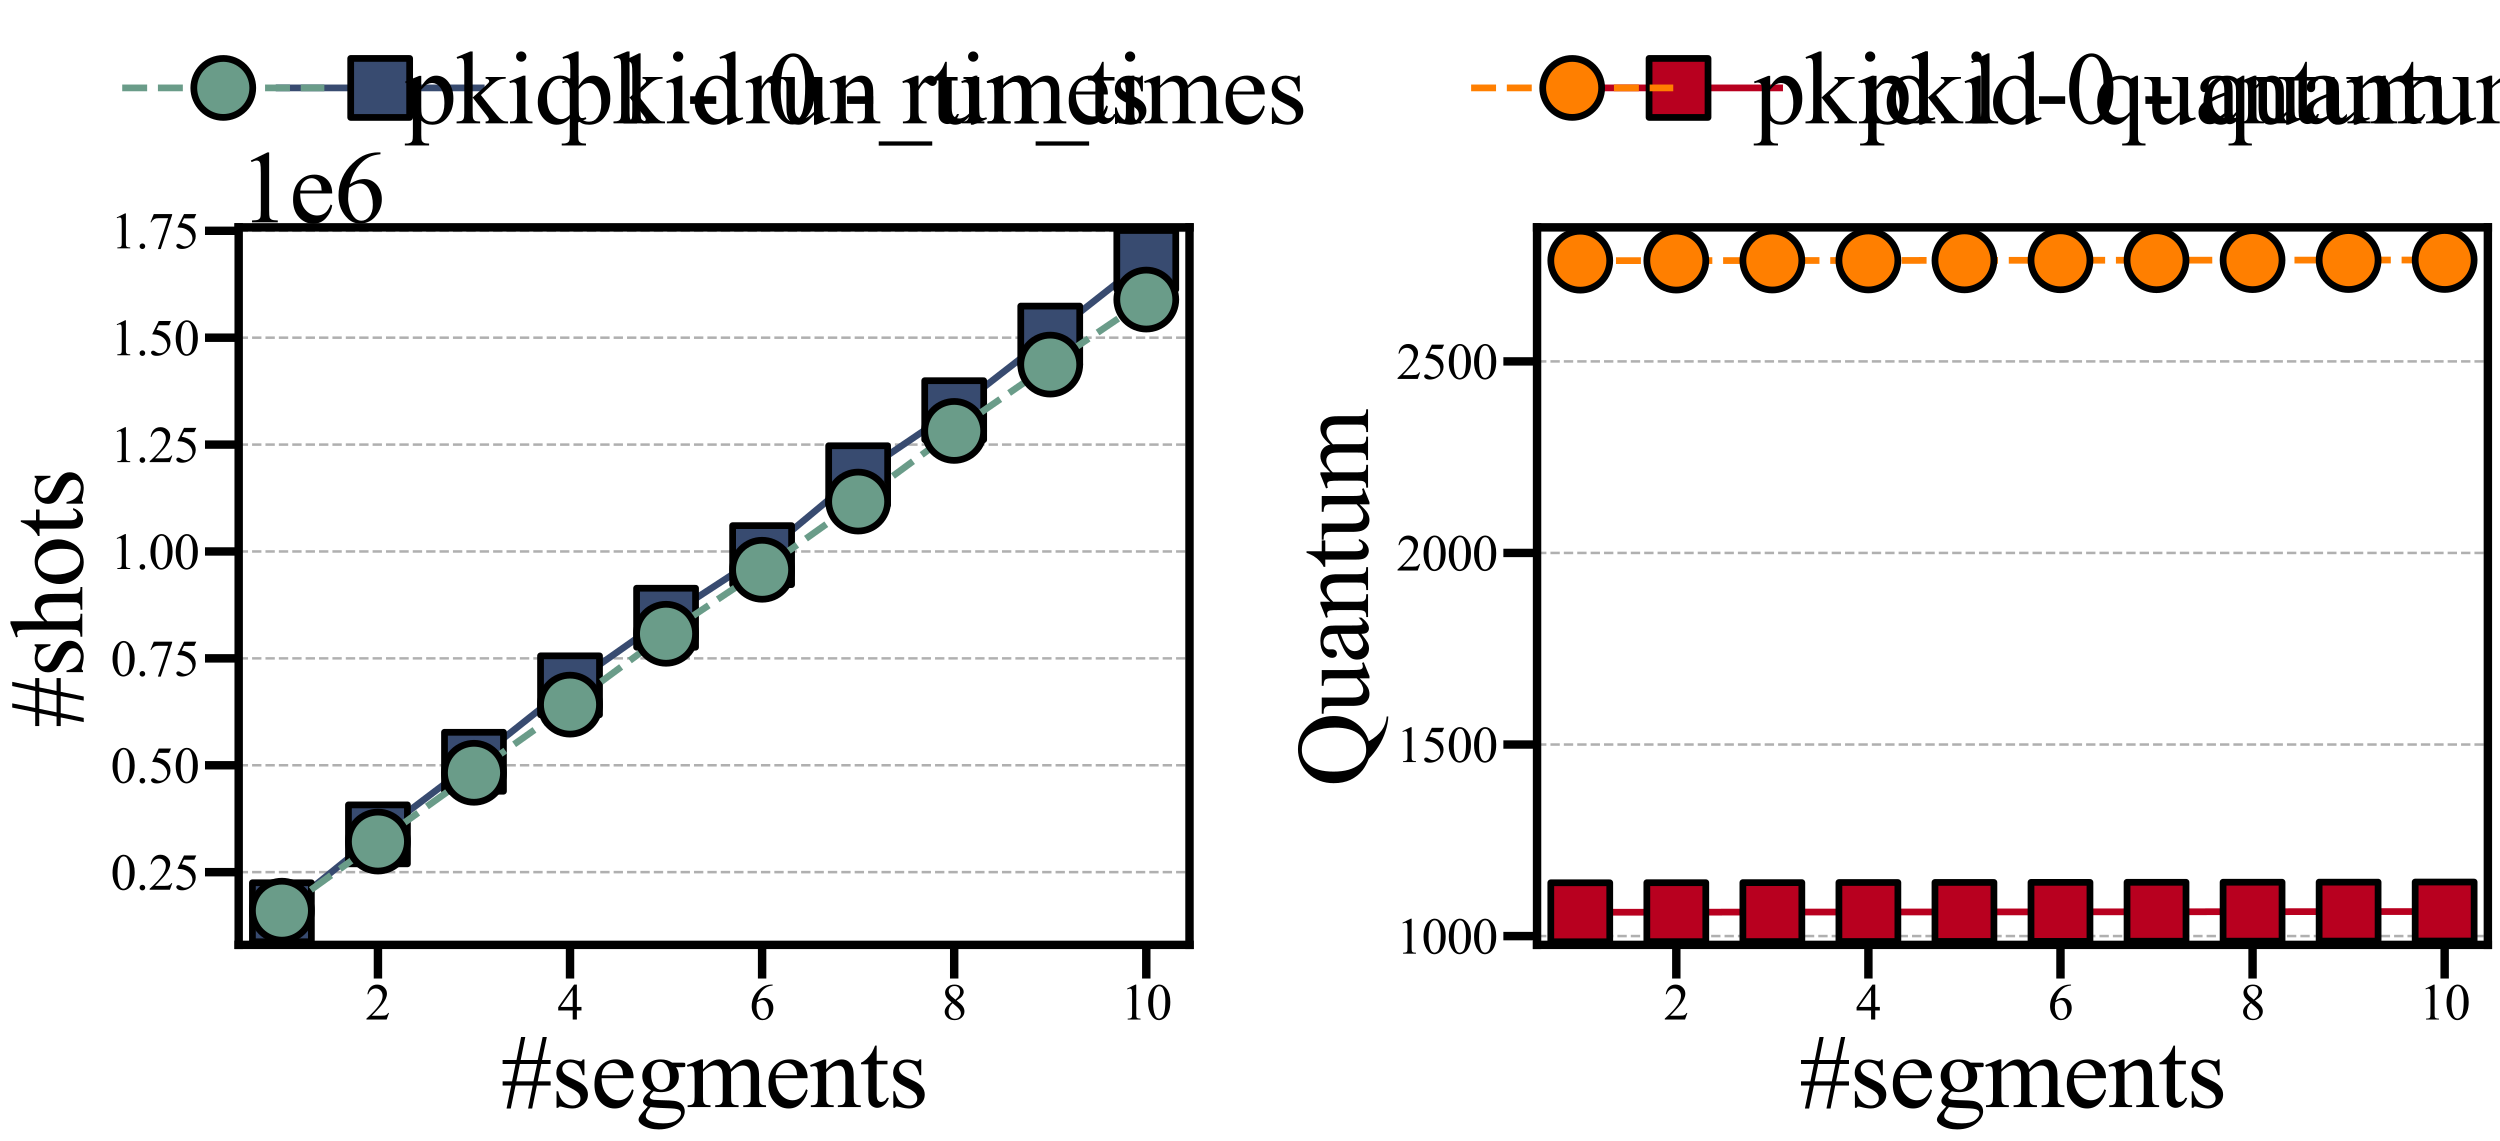 <?xml version="1.0" encoding="utf-8" standalone="no"?>
<!DOCTYPE svg PUBLIC "-//W3C//DTD SVG 1.1//EN"
  "http://www.w3.org/Graphics/SVG/1.1/DTD/svg11.dtd">
<svg xmlns:xlink="http://www.w3.org/1999/xlink" width="1484.177pt" height="677.388pt" viewBox="0 0 1484.177 677.388" xmlns="http://www.w3.org/2000/svg" version="1.1">
 <defs>
  <style type="text/css">*{stroke-linejoin: round; stroke-linecap: butt}</style>
 </defs>
 <g id="figure_1">
  <g id="patch_1">
   <path d="M 0 677.388 
L 1484.177 677.388 
L 1484.177 0 
L 0 0 
z
" style="fill: #ffffff"/>
  </g>
  <g id="axes_1">
   <g id="patch_2">
    <path d="M 141.697 560.943 
L 706.172 560.943 
L 706.172 134.987 
L 141.697 134.987 
z
" style="fill: #ffffff"/>
   </g>
   <g id="matplotlib.axis_1">
    <g id="xtick_1">
     <g id="line2d_1">
      <defs>
       <path id="mc2f109e646" d="M 0 0 
L 0 20 
" style="stroke: #000000; stroke-width: 5"/>
      </defs>
      <g>
       <use xlink:href="#mc2f109e646" x="224.373" y="560.943" style="fill: #f8d941; stroke: #000000; stroke-width: 5"/>
      </g>
     </g>
     <g id="text_1">
      <!-- 2 -->
      <g transform="translate(216.873 605.274) scale(0.3 -0.3)">
       <defs>
        <path id="TimesNewRomanPSMT-32" d="M 2934 816 
L 2638 0 
L 138 0 
L 138 116 
Q 1241 1122 1691 1759 
Q 2141 2397 2141 2925 
Q 2141 3328 1894 3587 
Q 1647 3847 1303 3847 
Q 991 3847 742 3664 
Q 494 3481 375 3128 
L 259 3128 
Q 338 3706 661 4015 
Q 984 4325 1469 4325 
Q 1984 4325 2329 3994 
Q 2675 3663 2675 3213 
Q 2675 2891 2525 2569 
Q 2294 2063 1775 1497 
Q 997 647 803 472 
L 1909 472 
Q 2247 472 2383 497 
Q 2519 522 2628 598 
Q 2738 675 2819 816 
L 2934 816 
z
" transform="scale(0.016)"/>
       </defs>
       <use xlink:href="#TimesNewRomanPSMT-32"/>
      </g>
     </g>
    </g>
    <g id="xtick_2">
     <g id="line2d_2">
      <g>
       <use xlink:href="#mc2f109e646" x="338.408" y="560.943" style="fill: #f8d941; stroke: #000000; stroke-width: 5"/>
      </g>
     </g>
     <g id="text_2">
      <!-- 4 -->
      <g transform="translate(330.908 605.274) scale(0.3 -0.3)">
       <defs>
        <path id="TimesNewRomanPSMT-34" d="M 2978 1563 
L 2978 1119 
L 2409 1119 
L 2409 0 
L 1894 0 
L 1894 1119 
L 100 1119 
L 100 1519 
L 2066 4325 
L 2409 4325 
L 2409 1563 
L 2978 1563 
z
M 1894 1563 
L 1894 3666 
L 406 1563 
L 1894 1563 
z
" transform="scale(0.016)"/>
       </defs>
       <use xlink:href="#TimesNewRomanPSMT-34"/>
      </g>
     </g>
    </g>
    <g id="xtick_3">
     <g id="line2d_3">
      <g>
       <use xlink:href="#mc2f109e646" x="452.443" y="560.943" style="fill: #f8d941; stroke: #000000; stroke-width: 5"/>
      </g>
     </g>
     <g id="text_3">
      <!-- 6 -->
      <g transform="translate(444.943 605.274) scale(0.3 -0.3)">
       <defs>
        <path id="TimesNewRomanPSMT-36" d="M 2869 4325 
L 2869 4209 
Q 2456 4169 2195 4045 
Q 1934 3922 1679 3669 
Q 1425 3416 1258 3105 
Q 1091 2794 978 2366 
Q 1428 2675 1881 2675 
Q 2316 2675 2634 2325 
Q 2953 1975 2953 1425 
Q 2953 894 2631 456 
Q 2244 -75 1606 -75 
Q 1172 -75 869 213 
Q 275 772 275 1663 
Q 275 2231 503 2743 
Q 731 3256 1154 3653 
Q 1578 4050 1965 4187 
Q 2353 4325 2688 4325 
L 2869 4325 
z
M 925 2138 
Q 869 1716 869 1456 
Q 869 1156 980 804 
Q 1091 453 1309 247 
Q 1469 100 1697 100 
Q 1969 100 2183 356 
Q 2397 613 2397 1088 
Q 2397 1622 2184 2012 
Q 1972 2403 1581 2403 
Q 1463 2403 1327 2353 
Q 1191 2303 925 2138 
z
" transform="scale(0.016)"/>
       </defs>
       <use xlink:href="#TimesNewRomanPSMT-36"/>
      </g>
     </g>
    </g>
    <g id="xtick_4">
     <g id="line2d_4">
      <g>
       <use xlink:href="#mc2f109e646" x="566.479" y="560.943" style="fill: #f8d941; stroke: #000000; stroke-width: 5"/>
      </g>
     </g>
     <g id="text_4">
      <!-- 8 -->
      <g transform="translate(558.979 605.274) scale(0.3 -0.3)">
       <defs>
        <path id="TimesNewRomanPSMT-38" d="M 1228 2134 
Q 725 2547 579 2797 
Q 434 3047 434 3316 
Q 434 3728 753 4026 
Q 1072 4325 1600 4325 
Q 2113 4325 2425 4047 
Q 2738 3769 2738 3413 
Q 2738 3175 2569 2928 
Q 2400 2681 1866 2347 
Q 2416 1922 2594 1678 
Q 2831 1359 2831 1006 
Q 2831 559 2490 242 
Q 2150 -75 1597 -75 
Q 994 -75 656 303 
Q 388 606 388 966 
Q 388 1247 577 1523 
Q 766 1800 1228 2134 
z
M 1719 2469 
Q 2094 2806 2194 3001 
Q 2294 3197 2294 3444 
Q 2294 3772 2109 3958 
Q 1925 4144 1606 4144 
Q 1288 4144 1088 3959 
Q 888 3775 888 3528 
Q 888 3366 970 3203 
Q 1053 3041 1206 2894 
L 1719 2469 
z
M 1375 2016 
Q 1116 1797 991 1539 
Q 866 1281 866 981 
Q 866 578 1086 336 
Q 1306 94 1647 94 
Q 1984 94 2187 284 
Q 2391 475 2391 747 
Q 2391 972 2272 1150 
Q 2050 1481 1375 2016 
z
" transform="scale(0.016)"/>
       </defs>
       <use xlink:href="#TimesNewRomanPSMT-38"/>
      </g>
     </g>
    </g>
    <g id="xtick_5">
     <g id="line2d_5">
      <g>
       <use xlink:href="#mc2f109e646" x="680.514" y="560.943" style="fill: #f8d941; stroke: #000000; stroke-width: 5"/>
      </g>
     </g>
     <g id="text_5">
      <!-- 10 -->
      <g transform="translate(665.514 605.274) scale(0.3 -0.3)">
       <defs>
        <path id="TimesNewRomanPSMT-31" d="M 750 3822 
L 1781 4325 
L 1884 4325 
L 1884 747 
Q 1884 391 1914 303 
Q 1944 216 2037 169 
Q 2131 122 2419 116 
L 2419 0 
L 825 0 
L 825 116 
Q 1125 122 1212 167 
Q 1300 213 1334 289 
Q 1369 366 1369 747 
L 1369 3034 
Q 1369 3497 1338 3628 
Q 1316 3728 1258 3775 
Q 1200 3822 1119 3822 
Q 1003 3822 797 3725 
L 750 3822 
z
" transform="scale(0.016)"/>
        <path id="TimesNewRomanPSMT-30" d="M 231 2094 
Q 231 2819 450 3342 
Q 669 3866 1031 4122 
Q 1313 4325 1613 4325 
Q 2100 4325 2488 3828 
Q 2972 3213 2972 2159 
Q 2972 1422 2759 906 
Q 2547 391 2217 158 
Q 1888 -75 1581 -75 
Q 975 -75 572 641 
Q 231 1244 231 2094 
z
M 844 2016 
Q 844 1141 1059 588 
Q 1238 122 1591 122 
Q 1759 122 1940 273 
Q 2122 425 2216 781 
Q 2359 1319 2359 2297 
Q 2359 3022 2209 3506 
Q 2097 3866 1919 4016 
Q 1791 4119 1609 4119 
Q 1397 4119 1231 3928 
Q 1006 3669 925 3112 
Q 844 2556 844 2016 
z
" transform="scale(0.016)"/>
       </defs>
       <use xlink:href="#TimesNewRomanPSMT-31"/>
       <use xlink:href="#TimesNewRomanPSMT-30" x="50"/>
      </g>
     </g>
    </g>
    <g id="text_6">
     <!-- #segments -->
     <g transform="translate(297.278 657.241) scale(0.6 -0.6)">
      <defs>
       <path id="TimesNewRomanPSMT-23" d="M 359 -88 
L 650 1334 
L 116 1334 
L 116 1591 
L 700 1591 
L 916 2663 
L 116 2663 
L 116 2913 
L 975 2913 
L 1259 4334 
L 1519 4334 
L 1234 2913 
L 2288 2913 
L 2591 4334 
L 2850 4334 
L 2553 2913 
L 3084 2913 
L 3084 2663 
L 2506 2663 
L 2288 1591 
L 3084 1591 
L 3084 1334 
L 2234 1334 
L 1944 -88 
L 1691 -88 
L 1975 1334 
L 916 1334 
L 619 -88 
L 359 -88 
z
M 963 1591 
L 2022 1591 
L 2247 2663 
L 1181 2663 
L 963 1591 
z
" transform="scale(0.016)"/>
       <path id="TimesNewRomanPSMT-73" d="M 2050 2947 
L 2050 1972 
L 1947 1972 
Q 1828 2431 1642 2597 
Q 1456 2763 1169 2763 
Q 950 2763 815 2647 
Q 681 2531 681 2391 
Q 681 2216 781 2091 
Q 878 1963 1175 1819 
L 1631 1597 
Q 2266 1288 2266 781 
Q 2266 391 1970 151 
Q 1675 -88 1309 -88 
Q 1047 -88 709 6 
Q 606 38 541 38 
Q 469 38 428 -44 
L 325 -44 
L 325 978 
L 428 978 
Q 516 541 762 319 
Q 1009 97 1316 97 
Q 1531 97 1667 223 
Q 1803 350 1803 528 
Q 1803 744 1651 891 
Q 1500 1038 1047 1263 
Q 594 1488 453 1669 
Q 313 1847 313 2119 
Q 313 2472 555 2709 
Q 797 2947 1181 2947 
Q 1350 2947 1591 2875 
Q 1750 2828 1803 2828 
Q 1853 2828 1881 2850 
Q 1909 2872 1947 2947 
L 2050 2947 
z
" transform="scale(0.016)"/>
       <path id="TimesNewRomanPSMT-65" d="M 681 1784 
Q 678 1147 991 784 
Q 1303 422 1725 422 
Q 2006 422 2214 576 
Q 2422 731 2563 1106 
L 2659 1044 
Q 2594 616 2278 264 
Q 1963 -88 1488 -88 
Q 972 -88 605 314 
Q 238 716 238 1394 
Q 238 2128 614 2539 
Q 991 2950 1559 2950 
Q 2041 2950 2350 2633 
Q 2659 2316 2659 1784 
L 681 1784 
z
M 681 1966 
L 2006 1966 
Q 1991 2241 1941 2353 
Q 1863 2528 1708 2628 
Q 1553 2728 1384 2728 
Q 1125 2728 920 2526 
Q 716 2325 681 1966 
z
" transform="scale(0.016)"/>
       <path id="TimesNewRomanPSMT-67" d="M 966 1044 
Q 703 1172 562 1401 
Q 422 1631 422 1909 
Q 422 2334 742 2640 
Q 1063 2947 1563 2947 
Q 1972 2947 2272 2747 
L 2878 2747 
Q 3013 2747 3034 2739 
Q 3056 2731 3066 2713 
Q 3084 2684 3084 2613 
Q 3084 2531 3069 2500 
Q 3059 2484 3036 2475 
Q 3013 2466 2878 2466 
L 2506 2466 
Q 2681 2241 2681 1891 
Q 2681 1491 2375 1206 
Q 2069 922 1553 922 
Q 1341 922 1119 984 
Q 981 866 932 777 
Q 884 688 884 625 
Q 884 572 936 522 
Q 988 472 1138 450 
Q 1225 438 1575 428 
Q 2219 413 2409 384 
Q 2700 344 2873 169 
Q 3047 -6 3047 -263 
Q 3047 -616 2716 -925 
Q 2228 -1381 1444 -1381 
Q 841 -1381 425 -1109 
Q 191 -953 191 -784 
Q 191 -709 225 -634 
Q 278 -519 444 -313 
Q 466 -284 763 25 
Q 600 122 533 198 
Q 466 275 466 372 
Q 466 481 555 628 
Q 644 775 966 1044 
z
M 1509 2797 
Q 1278 2797 1122 2612 
Q 966 2428 966 2047 
Q 966 1553 1178 1281 
Q 1341 1075 1591 1075 
Q 1828 1075 1981 1253 
Q 2134 1431 2134 1813 
Q 2134 2309 1919 2591 
Q 1759 2797 1509 2797 
z
M 934 0 
Q 788 -159 713 -296 
Q 638 -434 638 -550 
Q 638 -700 819 -813 
Q 1131 -1006 1722 -1006 
Q 2284 -1006 2551 -807 
Q 2819 -609 2819 -384 
Q 2819 -222 2659 -153 
Q 2497 -84 2016 -72 
Q 1313 -53 934 0 
z
" transform="scale(0.016)"/>
       <path id="TimesNewRomanPSMT-6d" d="M 1050 2338 
Q 1363 2650 1419 2697 
Q 1559 2816 1721 2881 
Q 1884 2947 2044 2947 
Q 2313 2947 2506 2790 
Q 2700 2634 2766 2338 
Q 3088 2713 3309 2830 
Q 3531 2947 3766 2947 
Q 3994 2947 4170 2830 
Q 4347 2713 4450 2447 
Q 4519 2266 4519 1878 
L 4519 647 
Q 4519 378 4559 278 
Q 4591 209 4675 161 
Q 4759 113 4950 113 
L 4950 0 
L 3538 0 
L 3538 113 
L 3597 113 
Q 3781 113 3884 184 
Q 3956 234 3988 344 
Q 4000 397 4000 647 
L 4000 1878 
Q 4000 2228 3916 2372 
Q 3794 2572 3525 2572 
Q 3359 2572 3192 2489 
Q 3025 2406 2788 2181 
L 2781 2147 
L 2788 2013 
L 2788 647 
Q 2788 353 2820 281 
Q 2853 209 2943 161 
Q 3034 113 3253 113 
L 3253 0 
L 1806 0 
L 1806 113 
Q 2044 113 2133 169 
Q 2222 225 2256 338 
Q 2272 391 2272 647 
L 2272 1878 
Q 2272 2228 2169 2381 
Q 2031 2581 1784 2581 
Q 1616 2581 1450 2491 
Q 1191 2353 1050 2181 
L 1050 647 
Q 1050 366 1089 281 
Q 1128 197 1204 155 
Q 1281 113 1516 113 
L 1516 0 
L 100 0 
L 100 113 
Q 297 113 375 155 
Q 453 197 493 289 
Q 534 381 534 647 
L 534 1741 
Q 534 2213 506 2350 
Q 484 2453 437 2492 
Q 391 2531 309 2531 
Q 222 2531 100 2484 
L 53 2597 
L 916 2947 
L 1050 2947 
L 1050 2338 
z
" transform="scale(0.016)"/>
       <path id="TimesNewRomanPSMT-6e" d="M 1034 2341 
Q 1538 2947 1994 2947 
Q 2228 2947 2397 2830 
Q 2566 2713 2666 2444 
Q 2734 2256 2734 1869 
L 2734 647 
Q 2734 375 2778 278 
Q 2813 200 2889 156 
Q 2966 113 3172 113 
L 3172 0 
L 1756 0 
L 1756 113 
L 1816 113 
Q 2016 113 2095 173 
Q 2175 234 2206 353 
Q 2219 400 2219 647 
L 2219 1819 
Q 2219 2209 2117 2386 
Q 2016 2563 1775 2563 
Q 1403 2563 1034 2156 
L 1034 647 
Q 1034 356 1069 288 
Q 1113 197 1189 155 
Q 1266 113 1500 113 
L 1500 0 
L 84 0 
L 84 113 
L 147 113 
Q 366 113 442 223 
Q 519 334 519 647 
L 519 1709 
Q 519 2225 495 2337 
Q 472 2450 423 2490 
Q 375 2531 294 2531 
Q 206 2531 84 2484 
L 38 2597 
L 900 2947 
L 1034 2947 
L 1034 2341 
z
" transform="scale(0.016)"/>
       <path id="TimesNewRomanPSMT-74" d="M 1031 3803 
L 1031 2863 
L 1700 2863 
L 1700 2644 
L 1031 2644 
L 1031 788 
Q 1031 509 1111 412 
Q 1191 316 1316 316 
Q 1419 316 1516 380 
Q 1613 444 1666 569 
L 1788 569 
Q 1678 263 1478 108 
Q 1278 -47 1066 -47 
Q 922 -47 784 33 
Q 647 113 581 261 
Q 516 409 516 719 
L 516 2644 
L 63 2644 
L 63 2747 
Q 234 2816 414 2980 
Q 594 3144 734 3369 
Q 806 3488 934 3803 
L 1031 3803 
z
" transform="scale(0.016)"/>
      </defs>
      <use xlink:href="#TimesNewRomanPSMT-23"/>
      <use xlink:href="#TimesNewRomanPSMT-73" x="50"/>
      <use xlink:href="#TimesNewRomanPSMT-65" x="88.916"/>
      <use xlink:href="#TimesNewRomanPSMT-67" x="133.301"/>
      <use xlink:href="#TimesNewRomanPSMT-6d" x="183.301"/>
      <use xlink:href="#TimesNewRomanPSMT-65" x="261.084"/>
      <use xlink:href="#TimesNewRomanPSMT-6e" x="305.469"/>
      <use xlink:href="#TimesNewRomanPSMT-74" x="355.469"/>
      <use xlink:href="#TimesNewRomanPSMT-73" x="383.252"/>
     </g>
    </g>
   </g>
   <g id="matplotlib.axis_2">
    <g id="ytick_1">
     <g id="line2d_6">
      <path d="M 141.697 517.775 
L 706.172 517.775 
" clip-path="url(#p3bf2ecc694)" style="fill: none; stroke-dasharray: 5.55,2.4; stroke-dashoffset: 0; stroke: #b0b0b0; stroke-width: 1.5"/>
     </g>
     <g id="line2d_7">
      <defs>
       <path id="mb2926fb76f" d="M 0 0 
L -20 0 
" style="stroke: #000000; stroke-width: 5"/>
      </defs>
      <g>
       <use xlink:href="#mb2926fb76f" x="141.697" y="517.775" style="fill: #f8d941; stroke: #000000; stroke-width: 5"/>
      </g>
     </g>
     <g id="text_7">
      <!-- 0.25 -->
      <g transform="translate(65.697 528.19) scale(0.3 -0.3)">
       <defs>
        <path id="TimesNewRomanPSMT-2e" d="M 800 606 
Q 947 606 1047 504 
Q 1147 403 1147 259 
Q 1147 116 1045 14 
Q 944 -88 800 -88 
Q 656 -88 554 14 
Q 453 116 453 259 
Q 453 406 554 506 
Q 656 606 800 606 
z
" transform="scale(0.016)"/>
        <path id="TimesNewRomanPSMT-35" d="M 2778 4238 
L 2534 3706 
L 1259 3706 
L 981 3138 
Q 1809 3016 2294 2522 
Q 2709 2097 2709 1522 
Q 2709 1188 2573 903 
Q 2438 619 2231 419 
Q 2025 219 1772 97 
Q 1413 -75 1034 -75 
Q 653 -75 479 54 
Q 306 184 306 341 
Q 306 428 378 495 
Q 450 563 559 563 
Q 641 563 702 538 
Q 763 513 909 409 
Q 1144 247 1384 247 
Q 1750 247 2026 523 
Q 2303 800 2303 1197 
Q 2303 1581 2056 1914 
Q 1809 2247 1375 2428 
Q 1034 2569 447 2591 
L 1259 4238 
L 2778 4238 
z
" transform="scale(0.016)"/>
       </defs>
       <use xlink:href="#TimesNewRomanPSMT-30"/>
       <use xlink:href="#TimesNewRomanPSMT-2e" x="50"/>
       <use xlink:href="#TimesNewRomanPSMT-32" x="75"/>
       <use xlink:href="#TimesNewRomanPSMT-35" x="125"/>
      </g>
     </g>
    </g>
    <g id="ytick_2">
     <g id="line2d_8">
      <path d="M 141.697 454.315 
L 706.172 454.315 
" clip-path="url(#p3bf2ecc694)" style="fill: none; stroke-dasharray: 5.55,2.4; stroke-dashoffset: 0; stroke: #b0b0b0; stroke-width: 1.5"/>
     </g>
     <g id="line2d_9">
      <g>
       <use xlink:href="#mb2926fb76f" x="141.697" y="454.315" style="fill: #f8d941; stroke: #000000; stroke-width: 5"/>
      </g>
     </g>
     <g id="text_8">
      <!-- 0.50 -->
      <g transform="translate(65.697 464.731) scale(0.3 -0.3)">
       <use xlink:href="#TimesNewRomanPSMT-30"/>
       <use xlink:href="#TimesNewRomanPSMT-2e" x="50"/>
       <use xlink:href="#TimesNewRomanPSMT-35" x="75"/>
       <use xlink:href="#TimesNewRomanPSMT-30" x="125"/>
      </g>
     </g>
    </g>
    <g id="ytick_3">
     <g id="line2d_10">
      <path d="M 141.697 390.856 
L 706.172 390.856 
" clip-path="url(#p3bf2ecc694)" style="fill: none; stroke-dasharray: 5.55,2.4; stroke-dashoffset: 0; stroke: #b0b0b0; stroke-width: 1.5"/>
     </g>
     <g id="line2d_11">
      <g>
       <use xlink:href="#mb2926fb76f" x="141.697" y="390.856" style="fill: #f8d941; stroke: #000000; stroke-width: 5"/>
      </g>
     </g>
     <g id="text_9">
      <!-- 0.75 -->
      <g transform="translate(65.697 401.272) scale(0.3 -0.3)">
       <defs>
        <path id="TimesNewRomanPSMT-37" d="M 644 4238 
L 2916 4238 
L 2916 4119 
L 1503 -88 
L 1153 -88 
L 2419 3728 
L 1253 3728 
Q 900 3728 750 3644 
Q 488 3500 328 3200 
L 238 3234 
L 644 4238 
z
" transform="scale(0.016)"/>
       </defs>
       <use xlink:href="#TimesNewRomanPSMT-30"/>
       <use xlink:href="#TimesNewRomanPSMT-2e" x="50"/>
       <use xlink:href="#TimesNewRomanPSMT-37" x="75"/>
       <use xlink:href="#TimesNewRomanPSMT-35" x="125"/>
      </g>
     </g>
    </g>
    <g id="ytick_4">
     <g id="line2d_12">
      <path d="M 141.697 327.397 
L 706.172 327.397 
" clip-path="url(#p3bf2ecc694)" style="fill: none; stroke-dasharray: 5.55,2.4; stroke-dashoffset: 0; stroke: #b0b0b0; stroke-width: 1.5"/>
     </g>
     <g id="line2d_13">
      <g>
       <use xlink:href="#mb2926fb76f" x="141.697" y="327.397" style="fill: #f8d941; stroke: #000000; stroke-width: 5"/>
      </g>
     </g>
     <g id="text_10">
      <!-- 1.00 -->
      <g transform="translate(65.697 337.812) scale(0.3 -0.3)">
       <use xlink:href="#TimesNewRomanPSMT-31"/>
       <use xlink:href="#TimesNewRomanPSMT-2e" x="50"/>
       <use xlink:href="#TimesNewRomanPSMT-30" x="75"/>
       <use xlink:href="#TimesNewRomanPSMT-30" x="125"/>
      </g>
     </g>
    </g>
    <g id="ytick_5">
     <g id="line2d_14">
      <path d="M 141.697 263.937 
L 706.172 263.937 
" clip-path="url(#p3bf2ecc694)" style="fill: none; stroke-dasharray: 5.55,2.4; stroke-dashoffset: 0; stroke: #b0b0b0; stroke-width: 1.5"/>
     </g>
     <g id="line2d_15">
      <g>
       <use xlink:href="#mb2926fb76f" x="141.697" y="263.937" style="fill: #f8d941; stroke: #000000; stroke-width: 5"/>
      </g>
     </g>
     <g id="text_11">
      <!-- 1.25 -->
      <g transform="translate(65.697 274.353) scale(0.3 -0.3)">
       <use xlink:href="#TimesNewRomanPSMT-31"/>
       <use xlink:href="#TimesNewRomanPSMT-2e" x="50"/>
       <use xlink:href="#TimesNewRomanPSMT-32" x="75"/>
       <use xlink:href="#TimesNewRomanPSMT-35" x="125"/>
      </g>
     </g>
    </g>
    <g id="ytick_6">
     <g id="line2d_16">
      <path d="M 141.697 200.478 
L 706.172 200.478 
" clip-path="url(#p3bf2ecc694)" style="fill: none; stroke-dasharray: 5.55,2.4; stroke-dashoffset: 0; stroke: #b0b0b0; stroke-width: 1.5"/>
     </g>
     <g id="line2d_17">
      <g>
       <use xlink:href="#mb2926fb76f" x="141.697" y="200.478" style="fill: #f8d941; stroke: #000000; stroke-width: 5"/>
      </g>
     </g>
     <g id="text_12">
      <!-- 1.50 -->
      <g transform="translate(65.697 210.894) scale(0.3 -0.3)">
       <use xlink:href="#TimesNewRomanPSMT-31"/>
       <use xlink:href="#TimesNewRomanPSMT-2e" x="50"/>
       <use xlink:href="#TimesNewRomanPSMT-35" x="75"/>
       <use xlink:href="#TimesNewRomanPSMT-30" x="125"/>
      </g>
     </g>
    </g>
    <g id="ytick_7">
     <g id="line2d_18">
      <path d="M 141.697 137.019 
L 706.172 137.019 
" clip-path="url(#p3bf2ecc694)" style="fill: none; stroke-dasharray: 5.55,2.4; stroke-dashoffset: 0; stroke: #b0b0b0; stroke-width: 1.5"/>
     </g>
     <g id="line2d_19">
      <g>
       <use xlink:href="#mb2926fb76f" x="141.697" y="137.019" style="fill: #f8d941; stroke: #000000; stroke-width: 5"/>
      </g>
     </g>
     <g id="text_13">
      <!-- 1.75 -->
      <g transform="translate(65.697 147.434) scale(0.3 -0.3)">
       <use xlink:href="#TimesNewRomanPSMT-31"/>
       <use xlink:href="#TimesNewRomanPSMT-2e" x="50"/>
       <use xlink:href="#TimesNewRomanPSMT-37" x="75"/>
       <use xlink:href="#TimesNewRomanPSMT-35" x="125"/>
      </g>
     </g>
    </g>
    <g id="text_14">
     <!-- #shots  -->
     <g transform="translate(48.862 432.152) rotate(-90) scale(0.6 -0.6)">
      <defs>
       <path id="TimesNewRomanPSMT-68" d="M 1041 4444 
L 1041 2350 
Q 1388 2731 1591 2839 
Q 1794 2947 1997 2947 
Q 2241 2947 2416 2812 
Q 2591 2678 2675 2391 
Q 2734 2191 2734 1659 
L 2734 647 
Q 2734 375 2778 275 
Q 2809 200 2884 156 
Q 2959 113 3159 113 
L 3159 0 
L 1753 0 
L 1753 113 
L 1819 113 
Q 2019 113 2097 173 
Q 2175 234 2206 353 
Q 2216 403 2216 647 
L 2216 1659 
Q 2216 2128 2167 2275 
Q 2119 2422 2012 2495 
Q 1906 2569 1756 2569 
Q 1603 2569 1437 2487 
Q 1272 2406 1041 2159 
L 1041 647 
Q 1041 353 1073 281 
Q 1106 209 1195 161 
Q 1284 113 1503 113 
L 1503 0 
L 84 0 
L 84 113 
Q 275 113 384 172 
Q 447 203 484 290 
Q 522 378 522 647 
L 522 3238 
Q 522 3728 498 3840 
Q 475 3953 426 3993 
Q 378 4034 297 4034 
Q 231 4034 84 3984 
L 41 4094 
L 897 4444 
L 1041 4444 
z
" transform="scale(0.016)"/>
       <path id="TimesNewRomanPSMT-6f" d="M 1600 2947 
Q 2250 2947 2644 2453 
Q 2978 2031 2978 1484 
Q 2978 1100 2793 706 
Q 2609 313 2286 112 
Q 1963 -88 1566 -88 
Q 919 -88 538 428 
Q 216 863 216 1403 
Q 216 1797 411 2186 
Q 606 2575 925 2761 
Q 1244 2947 1600 2947 
z
M 1503 2744 
Q 1338 2744 1170 2645 
Q 1003 2547 900 2300 
Q 797 2053 797 1666 
Q 797 1041 1045 587 
Q 1294 134 1700 134 
Q 2003 134 2200 384 
Q 2397 634 2397 1244 
Q 2397 2006 2069 2444 
Q 1847 2744 1503 2744 
z
" transform="scale(0.016)"/>
       <path id="TimesNewRomanPSMT-20" transform="scale(0.016)"/>
      </defs>
      <use xlink:href="#TimesNewRomanPSMT-23"/>
      <use xlink:href="#TimesNewRomanPSMT-73" x="50"/>
      <use xlink:href="#TimesNewRomanPSMT-68" x="88.916"/>
      <use xlink:href="#TimesNewRomanPSMT-6f" x="138.916"/>
      <use xlink:href="#TimesNewRomanPSMT-74" x="188.916"/>
      <use xlink:href="#TimesNewRomanPSMT-73" x="216.699"/>
      <use xlink:href="#TimesNewRomanPSMT-20" x="255.615"/>
     </g>
    </g>
    <g id="text_15">
     <!-- 1e6 -->
     <g transform="translate(141.697 131.987) scale(0.6 -0.6)">
      <use xlink:href="#TimesNewRomanPSMT-31"/>
      <use xlink:href="#TimesNewRomanPSMT-65" x="50"/>
      <use xlink:href="#TimesNewRomanPSMT-36" x="94.385"/>
     </g>
    </g>
   </g>
   <g id="line2d_20">
    <path d="M 167.355 541.581 
L 224.373 495.34 
L 281.39 452.231 
L 338.408 406.86 
L 395.426 366.726 
L 452.443 329.568 
L 509.461 282.128 
L 566.479 243.522 
L 623.496 199.211 
L 680.514 154.348 
" clip-path="url(#p3bf2ecc694)" style="fill: none; stroke: #384b70; stroke-width: 4; stroke-linecap: square"/>
    <defs>
     <path id="mad91811859" d="M -17.5 17.5 
L 17.5 17.5 
L 17.5 -17.5 
L -17.5 -17.5 
z
" style="stroke: #000000; stroke-width: 4; stroke-linejoin: miter"/>
    </defs>
    <g clip-path="url(#p3bf2ecc694)">
     <use xlink:href="#mad91811859" x="167.355" y="541.581" style="fill: #384b70; stroke: #000000; stroke-width: 4; stroke-linejoin: miter"/>
     <use xlink:href="#mad91811859" x="224.373" y="495.34" style="fill: #384b70; stroke: #000000; stroke-width: 4; stroke-linejoin: miter"/>
     <use xlink:href="#mad91811859" x="281.39" y="452.231" style="fill: #384b70; stroke: #000000; stroke-width: 4; stroke-linejoin: miter"/>
     <use xlink:href="#mad91811859" x="338.408" y="406.86" style="fill: #384b70; stroke: #000000; stroke-width: 4; stroke-linejoin: miter"/>
     <use xlink:href="#mad91811859" x="395.426" y="366.726" style="fill: #384b70; stroke: #000000; stroke-width: 4; stroke-linejoin: miter"/>
     <use xlink:href="#mad91811859" x="452.443" y="329.568" style="fill: #384b70; stroke: #000000; stroke-width: 4; stroke-linejoin: miter"/>
     <use xlink:href="#mad91811859" x="509.461" y="282.128" style="fill: #384b70; stroke: #000000; stroke-width: 4; stroke-linejoin: miter"/>
     <use xlink:href="#mad91811859" x="566.479" y="243.522" style="fill: #384b70; stroke: #000000; stroke-width: 4; stroke-linejoin: miter"/>
     <use xlink:href="#mad91811859" x="623.496" y="199.211" style="fill: #384b70; stroke: #000000; stroke-width: 4; stroke-linejoin: miter"/>
     <use xlink:href="#mad91811859" x="680.514" y="154.348" style="fill: #384b70; stroke: #000000; stroke-width: 4; stroke-linejoin: miter"/>
    </g>
   </g>
   <g id="line2d_21">
    <path d="M 167.355 540.649 
L 224.373 499.62 
L 281.39 458.778 
L 338.408 418.32 
L 395.426 376.252 
L 452.443 338.25 
L 509.461 297.771 
L 566.479 255.823 
L 623.496 216.452 
L 680.514 177.844 
" clip-path="url(#p3bf2ecc694)" style="fill: none; stroke-dasharray: 14.8,6.4; stroke-dashoffset: 0; stroke: #6a9c89; stroke-width: 4"/>
    <defs>
     <path id="m0971844acb" d="M 0 17.5 
C 4.641 17.5 9.093 15.656 12.374 12.374 
C 15.656 9.093 17.5 4.641 17.5 0 
C 17.5 -4.641 15.656 -9.093 12.374 -12.374 
C 9.093 -15.656 4.641 -17.5 0 -17.5 
C -4.641 -17.5 -9.093 -15.656 -12.374 -12.374 
C -15.656 -9.093 -17.5 -4.641 -17.5 0 
C -17.5 4.641 -15.656 9.093 -12.374 12.374 
C -9.093 15.656 -4.641 17.5 0 17.5 
z
" style="stroke: #000000; stroke-width: 4"/>
    </defs>
    <g clip-path="url(#p3bf2ecc694)">
     <use xlink:href="#m0971844acb" x="167.355" y="540.649" style="fill: #6a9c89; stroke: #000000; stroke-width: 4"/>
     <use xlink:href="#m0971844acb" x="224.373" y="499.62" style="fill: #6a9c89; stroke: #000000; stroke-width: 4"/>
     <use xlink:href="#m0971844acb" x="281.39" y="458.778" style="fill: #6a9c89; stroke: #000000; stroke-width: 4"/>
     <use xlink:href="#m0971844acb" x="338.408" y="418.32" style="fill: #6a9c89; stroke: #000000; stroke-width: 4"/>
     <use xlink:href="#m0971844acb" x="395.426" y="376.252" style="fill: #6a9c89; stroke: #000000; stroke-width: 4"/>
     <use xlink:href="#m0971844acb" x="452.443" y="338.25" style="fill: #6a9c89; stroke: #000000; stroke-width: 4"/>
     <use xlink:href="#m0971844acb" x="509.461" y="297.771" style="fill: #6a9c89; stroke: #000000; stroke-width: 4"/>
     <use xlink:href="#m0971844acb" x="566.479" y="255.823" style="fill: #6a9c89; stroke: #000000; stroke-width: 4"/>
     <use xlink:href="#m0971844acb" x="623.496" y="216.452" style="fill: #6a9c89; stroke: #000000; stroke-width: 4"/>
     <use xlink:href="#m0971844acb" x="680.514" y="177.844" style="fill: #6a9c89; stroke: #000000; stroke-width: 4"/>
    </g>
   </g>
   <g id="patch_3">
    <path d="M 141.697 560.943 
L 141.697 134.987 
" style="fill: none; stroke: #000000; stroke-width: 5; stroke-linejoin: miter; stroke-linecap: square"/>
   </g>
   <g id="patch_4">
    <path d="M 706.172 560.943 
L 706.172 134.987 
" style="fill: none; stroke: #000000; stroke-width: 5; stroke-linejoin: miter; stroke-linecap: square"/>
   </g>
   <g id="patch_5">
    <path d="M 141.697 560.943 
L 706.172 560.943 
" style="fill: none; stroke: #000000; stroke-width: 5; stroke-linejoin: miter; stroke-linecap: square"/>
   </g>
   <g id="patch_6">
    <path d="M 141.697 134.987 
L 706.172 134.987 
" style="fill: none; stroke: #000000; stroke-width: 5; stroke-linejoin: miter; stroke-linecap: square"/>
   </g>
   <g id="legend_1">
    <g id="line2d_22">
     <path d="M 165.697 52.2 
L 225.697 52.2 
L 285.697 52.2 
" style="fill: none; stroke: #384b70; stroke-width: 4; stroke-linecap: square"/>
     <g>
      <use xlink:href="#mad91811859" x="225.697" y="52.2" style="fill: #384b70; stroke: #000000; stroke-width: 4; stroke-linejoin: miter"/>
     </g>
    </g>
    <g id="text_16">
     <!-- pkid 0 - run_times -->
     <g transform="translate(333.697 73.2) scale(0.6 -0.6)">
      <defs>
       <path id="TimesNewRomanPSMT-70" d="M -6 2578 
L 875 2934 
L 994 2934 
L 994 2266 
Q 1216 2644 1439 2795 
Q 1663 2947 1909 2947 
Q 2341 2947 2628 2609 
Q 2981 2197 2981 1534 
Q 2981 794 2556 309 
Q 2206 -88 1675 -88 
Q 1444 -88 1275 -22 
Q 1150 25 994 166 
L 994 -706 
Q 994 -1000 1030 -1079 
Q 1066 -1159 1155 -1206 
Q 1244 -1253 1478 -1253 
L 1478 -1369 
L -22 -1369 
L -22 -1253 
L 56 -1253 
Q 228 -1256 350 -1188 
Q 409 -1153 442 -1076 
Q 475 -1000 475 -688 
L 475 2019 
Q 475 2297 450 2372 
Q 425 2447 370 2484 
Q 316 2522 222 2522 
Q 147 2522 31 2478 
L -6 2578 
z
M 994 2081 
L 994 1013 
Q 994 666 1022 556 
Q 1066 375 1236 237 
Q 1406 100 1666 100 
Q 1978 100 2172 344 
Q 2425 663 2425 1241 
Q 2425 1897 2138 2250 
Q 1938 2494 1663 2494 
Q 1513 2494 1366 2419 
Q 1253 2363 994 2081 
z
" transform="scale(0.016)"/>
       <path id="TimesNewRomanPSMT-6b" d="M 1047 4444 
L 1047 1594 
L 1775 2259 
Q 2006 2472 2044 2528 
Q 2069 2566 2069 2603 
Q 2069 2666 2017 2711 
Q 1966 2756 1847 2763 
L 1847 2863 
L 3091 2863 
L 3091 2763 
Q 2834 2756 2664 2684 
Q 2494 2613 2291 2428 
L 1556 1750 
L 2291 822 
Q 2597 438 2703 334 
Q 2853 188 2966 144 
Q 3044 113 3238 113 
L 3238 0 
L 1847 0 
L 1847 113 
Q 1966 116 2008 148 
Q 2050 181 2050 241 
Q 2050 313 1925 472 
L 1047 1594 
L 1047 644 
Q 1047 366 1086 278 
Q 1125 191 1197 153 
Q 1269 116 1509 113 
L 1509 0 
L 53 0 
L 53 113 
Q 272 113 381 166 
Q 447 200 481 272 
Q 528 375 528 628 
L 528 3234 
Q 528 3731 506 3842 
Q 484 3953 434 3995 
Q 384 4038 303 4038 
Q 238 4038 106 3984 
L 53 4094 
L 903 4444 
L 1047 4444 
z
" transform="scale(0.016)"/>
       <path id="TimesNewRomanPSMT-69" d="M 928 4444 
Q 1059 4444 1151 4351 
Q 1244 4259 1244 4128 
Q 1244 3997 1151 3903 
Q 1059 3809 928 3809 
Q 797 3809 703 3903 
Q 609 3997 609 4128 
Q 609 4259 701 4351 
Q 794 4444 928 4444 
z
M 1188 2947 
L 1188 647 
Q 1188 378 1227 289 
Q 1266 200 1342 156 
Q 1419 113 1622 113 
L 1622 0 
L 231 0 
L 231 113 
Q 441 113 512 153 
Q 584 194 626 287 
Q 669 381 669 647 
L 669 1750 
Q 669 2216 641 2353 
Q 619 2453 572 2492 
Q 525 2531 444 2531 
Q 356 2531 231 2484 
L 188 2597 
L 1050 2947 
L 1188 2947 
z
" transform="scale(0.016)"/>
       <path id="TimesNewRomanPSMT-64" d="M 2222 322 
Q 2013 103 1813 7 
Q 1613 -88 1381 -88 
Q 913 -88 563 304 
Q 213 697 213 1313 
Q 213 1928 600 2439 
Q 988 2950 1597 2950 
Q 1975 2950 2222 2709 
L 2222 3238 
Q 2222 3728 2198 3840 
Q 2175 3953 2125 3993 
Q 2075 4034 2000 4034 
Q 1919 4034 1784 3984 
L 1744 4094 
L 2597 4444 
L 2738 4444 
L 2738 1134 
Q 2738 631 2761 520 
Q 2784 409 2836 365 
Q 2888 322 2956 322 
Q 3041 322 3181 375 
L 3216 266 
L 2366 -88 
L 2222 -88 
L 2222 322 
z
M 2222 541 
L 2222 2016 
Q 2203 2228 2109 2403 
Q 2016 2578 1861 2667 
Q 1706 2756 1559 2756 
Q 1284 2756 1069 2509 
Q 784 2184 784 1559 
Q 784 928 1059 592 
Q 1334 256 1672 256 
Q 1956 256 2222 541 
z
" transform="scale(0.016)"/>
       <path id="TimesNewRomanPSMT-2d" d="M 259 1672 
L 1875 1672 
L 1875 1200 
L 259 1200 
L 259 1672 
z
" transform="scale(0.016)"/>
       <path id="TimesNewRomanPSMT-72" d="M 1038 2947 
L 1038 2303 
Q 1397 2947 1775 2947 
Q 1947 2947 2059 2842 
Q 2172 2738 2172 2600 
Q 2172 2478 2090 2393 
Q 2009 2309 1897 2309 
Q 1788 2309 1652 2417 
Q 1516 2525 1450 2525 
Q 1394 2525 1328 2463 
Q 1188 2334 1038 2041 
L 1038 669 
Q 1038 431 1097 309 
Q 1138 225 1241 169 
Q 1344 113 1538 113 
L 1538 0 
L 72 0 
L 72 113 
Q 291 113 397 181 
Q 475 231 506 341 
Q 522 394 522 644 
L 522 1753 
Q 522 2253 501 2348 
Q 481 2444 426 2487 
Q 372 2531 291 2531 
Q 194 2531 72 2484 
L 41 2597 
L 906 2947 
L 1038 2947 
z
" transform="scale(0.016)"/>
       <path id="TimesNewRomanPSMT-75" d="M 2709 2863 
L 2709 1128 
Q 2709 631 2732 520 
Q 2756 409 2807 365 
Q 2859 322 2928 322 
Q 3025 322 3147 375 
L 3191 266 
L 2334 -88 
L 2194 -88 
L 2194 519 
Q 1825 119 1631 15 
Q 1438 -88 1222 -88 
Q 981 -88 804 51 
Q 628 191 559 409 
Q 491 628 491 1028 
L 491 2306 
Q 491 2509 447 2587 
Q 403 2666 317 2708 
Q 231 2750 6 2747 
L 6 2863 
L 1009 2863 
L 1009 947 
Q 1009 547 1148 422 
Q 1288 297 1484 297 
Q 1619 297 1789 381 
Q 1959 466 2194 703 
L 2194 2325 
Q 2194 2569 2105 2655 
Q 2016 2741 1734 2747 
L 1734 2863 
L 2709 2863 
z
" transform="scale(0.016)"/>
       <path id="TimesNewRomanPSMT-5f" d="M 3256 -1381 
L -53 -1381 
L -53 -1119 
L 3256 -1119 
L 3256 -1381 
z
" transform="scale(0.016)"/>
      </defs>
      <use xlink:href="#TimesNewRomanPSMT-70"/>
      <use xlink:href="#TimesNewRomanPSMT-6b" x="50"/>
      <use xlink:href="#TimesNewRomanPSMT-69" x="100"/>
      <use xlink:href="#TimesNewRomanPSMT-64" x="127.783"/>
      <use xlink:href="#TimesNewRomanPSMT-20" x="177.783"/>
      <use xlink:href="#TimesNewRomanPSMT-30" x="202.783"/>
      <use xlink:href="#TimesNewRomanPSMT-20" x="252.783"/>
      <use xlink:href="#TimesNewRomanPSMT-2d" x="277.783"/>
      <use xlink:href="#TimesNewRomanPSMT-20" x="311.084"/>
      <use xlink:href="#TimesNewRomanPSMT-72" x="336.084"/>
      <use xlink:href="#TimesNewRomanPSMT-75" x="369.385"/>
      <use xlink:href="#TimesNewRomanPSMT-6e" x="419.385"/>
      <use xlink:href="#TimesNewRomanPSMT-5f" x="469.385"/>
      <use xlink:href="#TimesNewRomanPSMT-74" x="519.385"/>
      <use xlink:href="#TimesNewRomanPSMT-69" x="547.168"/>
      <use xlink:href="#TimesNewRomanPSMT-6d" x="574.951"/>
      <use xlink:href="#TimesNewRomanPSMT-65" x="652.734"/>
      <use xlink:href="#TimesNewRomanPSMT-73" x="697.119"/>
     </g>
    </g>
    <g id="line2d_23">
     <path d="M 72.553 52.2 
L 132.553 52.2 
L 192.553 52.2 
" style="fill: none; stroke-dasharray: 14.8,6.4; stroke-dashoffset: 0; stroke: #6a9c89; stroke-width: 4"/>
     <g>
      <use xlink:href="#m0971844acb" x="132.553" y="52.2" style="fill: #6a9c89; stroke: #000000; stroke-width: 4"/>
     </g>
    </g>
    <g id="text_17">
     <!-- pkid 1 - run_times -->
     <g transform="translate(240.553 73.2) scale(0.6 -0.6)">
      <use xlink:href="#TimesNewRomanPSMT-70"/>
      <use xlink:href="#TimesNewRomanPSMT-6b" x="50"/>
      <use xlink:href="#TimesNewRomanPSMT-69" x="100"/>
      <use xlink:href="#TimesNewRomanPSMT-64" x="127.783"/>
      <use xlink:href="#TimesNewRomanPSMT-20" x="177.783"/>
      <use xlink:href="#TimesNewRomanPSMT-31" x="202.783"/>
      <use xlink:href="#TimesNewRomanPSMT-20" x="252.783"/>
      <use xlink:href="#TimesNewRomanPSMT-2d" x="277.783"/>
      <use xlink:href="#TimesNewRomanPSMT-20" x="311.084"/>
      <use xlink:href="#TimesNewRomanPSMT-72" x="336.084"/>
      <use xlink:href="#TimesNewRomanPSMT-75" x="369.385"/>
      <use xlink:href="#TimesNewRomanPSMT-6e" x="419.385"/>
      <use xlink:href="#TimesNewRomanPSMT-5f" x="469.385"/>
      <use xlink:href="#TimesNewRomanPSMT-74" x="519.385"/>
      <use xlink:href="#TimesNewRomanPSMT-69" x="547.168"/>
      <use xlink:href="#TimesNewRomanPSMT-6d" x="574.951"/>
      <use xlink:href="#TimesNewRomanPSMT-65" x="652.734"/>
      <use xlink:href="#TimesNewRomanPSMT-73" x="697.119"/>
     </g>
    </g>
   </g>
  </g>
  <g id="axes_2">
   <g id="patch_7">
    <path d="M 912.502 560.943 
L 1476.977 560.943 
L 1476.977 134.987 
L 912.502 134.987 
z
" style="fill: #ffffff"/>
   </g>
   <g id="matplotlib.axis_3">
    <g id="xtick_6">
     <g id="line2d_24">
      <g>
       <use xlink:href="#mc2f109e646" x="995.178" y="560.943" style="fill: #f8d941; stroke: #000000; stroke-width: 5"/>
      </g>
     </g>
     <g id="text_18">
      <!-- 2 -->
      <g transform="translate(987.678 605.274) scale(0.3 -0.3)">
       <use xlink:href="#TimesNewRomanPSMT-32"/>
      </g>
     </g>
    </g>
    <g id="xtick_7">
     <g id="line2d_25">
      <g>
       <use xlink:href="#mc2f109e646" x="1109.213" y="560.943" style="fill: #f8d941; stroke: #000000; stroke-width: 5"/>
      </g>
     </g>
     <g id="text_19">
      <!-- 4 -->
      <g transform="translate(1101.713 605.274) scale(0.3 -0.3)">
       <use xlink:href="#TimesNewRomanPSMT-34"/>
      </g>
     </g>
    </g>
    <g id="xtick_8">
     <g id="line2d_26">
      <g>
       <use xlink:href="#mc2f109e646" x="1223.248" y="560.943" style="fill: #f8d941; stroke: #000000; stroke-width: 5"/>
      </g>
     </g>
     <g id="text_20">
      <!-- 6 -->
      <g transform="translate(1215.748 605.274) scale(0.3 -0.3)">
       <use xlink:href="#TimesNewRomanPSMT-36"/>
      </g>
     </g>
    </g>
    <g id="xtick_9">
     <g id="line2d_27">
      <g>
       <use xlink:href="#mc2f109e646" x="1337.284" y="560.943" style="fill: #f8d941; stroke: #000000; stroke-width: 5"/>
      </g>
     </g>
     <g id="text_21">
      <!-- 8 -->
      <g transform="translate(1329.784 605.274) scale(0.3 -0.3)">
       <use xlink:href="#TimesNewRomanPSMT-38"/>
      </g>
     </g>
    </g>
    <g id="xtick_10">
     <g id="line2d_28">
      <g>
       <use xlink:href="#mc2f109e646" x="1451.319" y="560.943" style="fill: #f8d941; stroke: #000000; stroke-width: 5"/>
      </g>
     </g>
     <g id="text_22">
      <!-- 10 -->
      <g transform="translate(1436.319 605.274) scale(0.3 -0.3)">
       <use xlink:href="#TimesNewRomanPSMT-31"/>
       <use xlink:href="#TimesNewRomanPSMT-30" x="50"/>
      </g>
     </g>
    </g>
    <g id="text_23">
     <!-- #segments -->
     <g transform="translate(1068.083 657.241) scale(0.6 -0.6)">
      <use xlink:href="#TimesNewRomanPSMT-23"/>
      <use xlink:href="#TimesNewRomanPSMT-73" x="50"/>
      <use xlink:href="#TimesNewRomanPSMT-65" x="88.916"/>
      <use xlink:href="#TimesNewRomanPSMT-67" x="133.301"/>
      <use xlink:href="#TimesNewRomanPSMT-6d" x="183.301"/>
      <use xlink:href="#TimesNewRomanPSMT-65" x="261.084"/>
      <use xlink:href="#TimesNewRomanPSMT-6e" x="305.469"/>
      <use xlink:href="#TimesNewRomanPSMT-74" x="355.469"/>
      <use xlink:href="#TimesNewRomanPSMT-73" x="383.252"/>
     </g>
    </g>
   </g>
   <g id="matplotlib.axis_4">
    <g id="ytick_8">
     <g id="line2d_29">
      <path d="M 912.502 555.732 
L 1476.977 555.732 
" clip-path="url(#pd44d4088d9)" style="fill: none; stroke-dasharray: 5.55,2.4; stroke-dashoffset: 0; stroke: #b0b0b0; stroke-width: 1.5"/>
     </g>
     <g id="line2d_30">
      <g>
       <use xlink:href="#mb2926fb76f" x="912.502" y="555.732" style="fill: #f8d941; stroke: #000000; stroke-width: 5"/>
      </g>
     </g>
     <g id="text_24">
      <!-- 1000 -->
      <g transform="translate(829.002 566.148) scale(0.3 -0.3)">
       <use xlink:href="#TimesNewRomanPSMT-31"/>
       <use xlink:href="#TimesNewRomanPSMT-30" x="50"/>
       <use xlink:href="#TimesNewRomanPSMT-30" x="100"/>
       <use xlink:href="#TimesNewRomanPSMT-30" x="150"/>
      </g>
     </g>
    </g>
    <g id="ytick_9">
     <g id="line2d_31">
      <path d="M 912.502 442.003 
L 1476.977 442.003 
" clip-path="url(#pd44d4088d9)" style="fill: none; stroke-dasharray: 5.55,2.4; stroke-dashoffset: 0; stroke: #b0b0b0; stroke-width: 1.5"/>
     </g>
     <g id="line2d_32">
      <g>
       <use xlink:href="#mb2926fb76f" x="912.502" y="442.003" style="fill: #f8d941; stroke: #000000; stroke-width: 5"/>
      </g>
     </g>
     <g id="text_25">
      <!-- 1500 -->
      <g transform="translate(829.002 452.418) scale(0.3 -0.3)">
       <use xlink:href="#TimesNewRomanPSMT-31"/>
       <use xlink:href="#TimesNewRomanPSMT-35" x="50"/>
       <use xlink:href="#TimesNewRomanPSMT-30" x="100"/>
       <use xlink:href="#TimesNewRomanPSMT-30" x="150"/>
      </g>
     </g>
    </g>
    <g id="ytick_10">
     <g id="line2d_33">
      <path d="M 912.502 328.273 
L 1476.977 328.273 
" clip-path="url(#pd44d4088d9)" style="fill: none; stroke-dasharray: 5.55,2.4; stroke-dashoffset: 0; stroke: #b0b0b0; stroke-width: 1.5"/>
     </g>
     <g id="line2d_34">
      <g>
       <use xlink:href="#mb2926fb76f" x="912.502" y="328.273" style="fill: #f8d941; stroke: #000000; stroke-width: 5"/>
      </g>
     </g>
     <g id="text_26">
      <!-- 2000 -->
      <g transform="translate(829.002 338.689) scale(0.3 -0.3)">
       <use xlink:href="#TimesNewRomanPSMT-32"/>
       <use xlink:href="#TimesNewRomanPSMT-30" x="50"/>
       <use xlink:href="#TimesNewRomanPSMT-30" x="100"/>
       <use xlink:href="#TimesNewRomanPSMT-30" x="150"/>
      </g>
     </g>
    </g>
    <g id="ytick_11">
     <g id="line2d_35">
      <path d="M 912.502 214.544 
L 1476.977 214.544 
" clip-path="url(#pd44d4088d9)" style="fill: none; stroke-dasharray: 5.55,2.4; stroke-dashoffset: 0; stroke: #b0b0b0; stroke-width: 1.5"/>
     </g>
     <g id="line2d_36">
      <g>
       <use xlink:href="#mb2926fb76f" x="912.502" y="214.544" style="fill: #f8d941; stroke: #000000; stroke-width: 5"/>
      </g>
     </g>
     <g id="text_27">
      <!-- 2500 -->
      <g transform="translate(829.002 224.96) scale(0.3 -0.3)">
       <use xlink:href="#TimesNewRomanPSMT-32"/>
       <use xlink:href="#TimesNewRomanPSMT-35" x="50"/>
       <use xlink:href="#TimesNewRomanPSMT-30" x="100"/>
       <use xlink:href="#TimesNewRomanPSMT-30" x="150"/>
      </g>
     </g>
    </g>
    <g id="text_28">
     <!-- Quantum  -->
     <g transform="translate(812.168 467.116) rotate(-90) scale(0.6 -0.6)">
      <defs>
       <path id="TimesNewRomanPSMT-51" d="M 2819 -47 
Q 3138 -597 3508 -856 
Q 3878 -1116 4350 -1153 
L 4350 -1253 
Q 3919 -1238 3428 -1080 
Q 2938 -922 2498 -642 
Q 2059 -363 1741 -47 
Q 1291 134 1028 338 
Q 647 641 436 1083 
Q 225 1525 225 2128 
Q 225 3078 840 3706 
Q 1456 4334 2331 4334 
Q 3163 4334 3770 3704 
Q 4378 3075 4378 2116 
Q 4378 1338 3945 750 
Q 3513 163 2819 -47 
z
M 2294 4094 
Q 1725 4094 1378 3688 
Q 941 3178 941 2128 
Q 941 1100 1384 544 
Q 1728 116 2294 116 
Q 2881 116 3241 544 
Q 3663 1050 3663 2038 
Q 3663 2797 3431 3316 
Q 3253 3716 2958 3905 
Q 2663 4094 2294 4094 
z
" transform="scale(0.016)"/>
       <path id="TimesNewRomanPSMT-61" d="M 1822 413 
Q 1381 72 1269 19 
Q 1100 -59 909 -59 
Q 613 -59 420 144 
Q 228 347 228 678 
Q 228 888 322 1041 
Q 450 1253 767 1440 
Q 1084 1628 1822 1897 
L 1822 2009 
Q 1822 2438 1686 2597 
Q 1550 2756 1291 2756 
Q 1094 2756 978 2650 
Q 859 2544 859 2406 
L 866 2225 
Q 866 2081 792 2003 
Q 719 1925 600 1925 
Q 484 1925 411 2006 
Q 338 2088 338 2228 
Q 338 2497 613 2722 
Q 888 2947 1384 2947 
Q 1766 2947 2009 2819 
Q 2194 2722 2281 2516 
Q 2338 2381 2338 1966 
L 2338 994 
Q 2338 584 2353 492 
Q 2369 400 2405 369 
Q 2441 338 2488 338 
Q 2538 338 2575 359 
Q 2641 400 2828 588 
L 2828 413 
Q 2478 -56 2159 -56 
Q 2006 -56 1915 50 
Q 1825 156 1822 413 
z
M 1822 616 
L 1822 1706 
Q 1350 1519 1213 1441 
Q 966 1303 859 1153 
Q 753 1003 753 825 
Q 753 600 887 451 
Q 1022 303 1197 303 
Q 1434 303 1822 616 
z
" transform="scale(0.016)"/>
      </defs>
      <use xlink:href="#TimesNewRomanPSMT-51"/>
      <use xlink:href="#TimesNewRomanPSMT-75" x="72.217"/>
      <use xlink:href="#TimesNewRomanPSMT-61" x="122.217"/>
      <use xlink:href="#TimesNewRomanPSMT-6e" x="166.602"/>
      <use xlink:href="#TimesNewRomanPSMT-74" x="216.602"/>
      <use xlink:href="#TimesNewRomanPSMT-75" x="244.385"/>
      <use xlink:href="#TimesNewRomanPSMT-6d" x="294.385"/>
      <use xlink:href="#TimesNewRomanPSMT-20" x="372.168"/>
     </g>
    </g>
   </g>
   <g id="line2d_37">
    <path d="M 938.16 541.581 
L 995.178 541.53 
L 1052.195 541.482 
L 1109.213 541.431 
L 1166.231 541.386 
L 1223.248 541.345 
L 1280.266 541.292 
L 1337.284 541.249 
L 1394.301 541.199 
L 1451.319 541.149 
" clip-path="url(#pd44d4088d9)" style="fill: none; stroke: #b8001f; stroke-width: 4; stroke-linecap: square"/>
    <defs>
     <path id="m6db0094374" d="M -17.5 17.5 
L 17.5 17.5 
L 17.5 -17.5 
L -17.5 -17.5 
z
" style="stroke: #000000; stroke-width: 4; stroke-linejoin: miter"/>
    </defs>
    <g clip-path="url(#pd44d4088d9)">
     <use xlink:href="#m6db0094374" x="938.16" y="541.581" style="fill: #b8001f; stroke: #000000; stroke-width: 4; stroke-linejoin: miter"/>
     <use xlink:href="#m6db0094374" x="995.178" y="541.53" style="fill: #b8001f; stroke: #000000; stroke-width: 4; stroke-linejoin: miter"/>
     <use xlink:href="#m6db0094374" x="1052.195" y="541.482" style="fill: #b8001f; stroke: #000000; stroke-width: 4; stroke-linejoin: miter"/>
     <use xlink:href="#m6db0094374" x="1109.213" y="541.431" style="fill: #b8001f; stroke: #000000; stroke-width: 4; stroke-linejoin: miter"/>
     <use xlink:href="#m6db0094374" x="1166.231" y="541.386" style="fill: #b8001f; stroke: #000000; stroke-width: 4; stroke-linejoin: miter"/>
     <use xlink:href="#m6db0094374" x="1223.248" y="541.345" style="fill: #b8001f; stroke: #000000; stroke-width: 4; stroke-linejoin: miter"/>
     <use xlink:href="#m6db0094374" x="1280.266" y="541.292" style="fill: #b8001f; stroke: #000000; stroke-width: 4; stroke-linejoin: miter"/>
     <use xlink:href="#m6db0094374" x="1337.284" y="541.249" style="fill: #b8001f; stroke: #000000; stroke-width: 4; stroke-linejoin: miter"/>
     <use xlink:href="#m6db0094374" x="1394.301" y="541.199" style="fill: #b8001f; stroke: #000000; stroke-width: 4; stroke-linejoin: miter"/>
     <use xlink:href="#m6db0094374" x="1451.319" y="541.149" style="fill: #b8001f; stroke: #000000; stroke-width: 4; stroke-linejoin: miter"/>
    </g>
   </g>
   <g id="line2d_38">
    <path d="M 938.16 154.753 
L 995.178 154.707 
L 1052.195 154.662 
L 1109.213 154.617 
L 1166.231 154.57 
L 1223.248 154.527 
L 1280.266 154.482 
L 1337.284 154.435 
L 1394.301 154.391 
L 1451.319 154.348 
" clip-path="url(#pd44d4088d9)" style="fill: none; stroke-dasharray: 14.8,6.4; stroke-dashoffset: 0; stroke: #ff7f00; stroke-width: 4"/>
    <defs>
     <path id="m82381df528" d="M 0 17.5 
C 4.641 17.5 9.093 15.656 12.374 12.374 
C 15.656 9.093 17.5 4.641 17.5 0 
C 17.5 -4.641 15.656 -9.093 12.374 -12.374 
C 9.093 -15.656 4.641 -17.5 0 -17.5 
C -4.641 -17.5 -9.093 -15.656 -12.374 -12.374 
C -15.656 -9.093 -17.5 -4.641 -17.5 0 
C -17.5 4.641 -15.656 9.093 -12.374 12.374 
C -9.093 15.656 -4.641 17.5 0 17.5 
z
" style="stroke: #000000; stroke-width: 4"/>
    </defs>
    <g clip-path="url(#pd44d4088d9)">
     <use xlink:href="#m82381df528" x="938.16" y="154.753" style="fill: #ff7f00; stroke: #000000; stroke-width: 4"/>
     <use xlink:href="#m82381df528" x="995.178" y="154.707" style="fill: #ff7f00; stroke: #000000; stroke-width: 4"/>
     <use xlink:href="#m82381df528" x="1052.195" y="154.662" style="fill: #ff7f00; stroke: #000000; stroke-width: 4"/>
     <use xlink:href="#m82381df528" x="1109.213" y="154.617" style="fill: #ff7f00; stroke: #000000; stroke-width: 4"/>
     <use xlink:href="#m82381df528" x="1166.231" y="154.57" style="fill: #ff7f00; stroke: #000000; stroke-width: 4"/>
     <use xlink:href="#m82381df528" x="1223.248" y="154.527" style="fill: #ff7f00; stroke: #000000; stroke-width: 4"/>
     <use xlink:href="#m82381df528" x="1280.266" y="154.482" style="fill: #ff7f00; stroke: #000000; stroke-width: 4"/>
     <use xlink:href="#m82381df528" x="1337.284" y="154.435" style="fill: #ff7f00; stroke: #000000; stroke-width: 4"/>
     <use xlink:href="#m82381df528" x="1394.301" y="154.391" style="fill: #ff7f00; stroke: #000000; stroke-width: 4"/>
     <use xlink:href="#m82381df528" x="1451.319" y="154.348" style="fill: #ff7f00; stroke: #000000; stroke-width: 4"/>
    </g>
   </g>
   <g id="patch_8">
    <path d="M 912.502 560.943 
L 912.502 134.987 
" style="fill: none; stroke: #000000; stroke-width: 5; stroke-linejoin: miter; stroke-linecap: square"/>
   </g>
   <g id="patch_9">
    <path d="M 1476.977 560.943 
L 1476.977 134.987 
" style="fill: none; stroke: #000000; stroke-width: 5; stroke-linejoin: miter; stroke-linecap: square"/>
   </g>
   <g id="patch_10">
    <path d="M 912.502 560.943 
L 1476.977 560.943 
" style="fill: none; stroke: #000000; stroke-width: 5; stroke-linejoin: miter; stroke-linecap: square"/>
   </g>
   <g id="patch_11">
    <path d="M 912.502 134.987 
L 1476.977 134.987 
" style="fill: none; stroke: #000000; stroke-width: 5; stroke-linejoin: miter; stroke-linecap: square"/>
   </g>
   <g id="legend_2">
    <g id="line2d_39">
     <path d="M 936.502 52.2 
L 996.502 52.2 
L 1056.502 52.2 
" style="fill: none; stroke: #b8001f; stroke-width: 4; stroke-linecap: square"/>
     <g>
      <use xlink:href="#m6db0094374" x="996.502" y="52.2" style="fill: #b8001f; stroke: #000000; stroke-width: 4; stroke-linejoin: miter"/>
     </g>
    </g>
    <g id="text_29">
     <!-- pkid 0 - quantum -->
     <g transform="translate(1104.502 73.2) scale(0.6 -0.6)">
      <defs>
       <path id="TimesNewRomanPSMT-71" d="M 2734 2947 
L 2734 -734 
Q 2734 -1009 2771 -1087 
Q 2809 -1166 2889 -1209 
Q 2969 -1253 3200 -1253 
L 3200 -1369 
L 1756 -1369 
L 1756 -1253 
L 1816 -1253 
Q 1991 -1253 2081 -1203 
Q 2144 -1169 2181 -1080 
Q 2219 -991 2219 -734 
L 2219 497 
Q 1934 159 1721 35 
Q 1509 -88 1281 -88 
Q 866 -88 539 290 
Q 213 669 213 1303 
Q 213 2031 644 2489 
Q 1075 2947 1684 2947 
Q 1863 2947 2013 2897 
Q 2163 2847 2281 2747 
Q 2463 2834 2628 2947 
L 2734 2947 
z
M 2219 694 
L 2219 2038 
Q 2219 2272 2158 2406 
Q 2097 2541 1940 2634 
Q 1784 2728 1588 2728 
Q 1238 2728 988 2431 
Q 738 2134 738 1531 
Q 738 953 992 653 
Q 1247 353 1606 353 
Q 1791 353 1934 433 
Q 2078 513 2219 694 
z
" transform="scale(0.016)"/>
      </defs>
      <use xlink:href="#TimesNewRomanPSMT-70"/>
      <use xlink:href="#TimesNewRomanPSMT-6b" x="50"/>
      <use xlink:href="#TimesNewRomanPSMT-69" x="100"/>
      <use xlink:href="#TimesNewRomanPSMT-64" x="127.783"/>
      <use xlink:href="#TimesNewRomanPSMT-20" x="177.783"/>
      <use xlink:href="#TimesNewRomanPSMT-30" x="202.783"/>
      <use xlink:href="#TimesNewRomanPSMT-20" x="252.783"/>
      <use xlink:href="#TimesNewRomanPSMT-2d" x="277.783"/>
      <use xlink:href="#TimesNewRomanPSMT-20" x="311.084"/>
      <use xlink:href="#TimesNewRomanPSMT-71" x="336.084"/>
      <use xlink:href="#TimesNewRomanPSMT-75" x="386.084"/>
      <use xlink:href="#TimesNewRomanPSMT-61" x="436.084"/>
      <use xlink:href="#TimesNewRomanPSMT-6e" x="480.469"/>
      <use xlink:href="#TimesNewRomanPSMT-74" x="530.469"/>
      <use xlink:href="#TimesNewRomanPSMT-75" x="558.252"/>
      <use xlink:href="#TimesNewRomanPSMT-6d" x="608.252"/>
     </g>
    </g>
    <g id="line2d_40">
     <path d="M 873.358 52.2 
L 933.358 52.2 
L 993.358 52.2 
" style="fill: none; stroke-dasharray: 14.8,6.4; stroke-dashoffset: 0; stroke: #ff7f00; stroke-width: 4"/>
     <g>
      <use xlink:href="#m82381df528" x="933.358" y="52.2" style="fill: #ff7f00; stroke: #000000; stroke-width: 4"/>
     </g>
    </g>
    <g id="text_30">
     <!-- pkid 1 - quantum -->
     <g transform="translate(1041.358 73.2) scale(0.6 -0.6)">
      <use xlink:href="#TimesNewRomanPSMT-70"/>
      <use xlink:href="#TimesNewRomanPSMT-6b" x="50"/>
      <use xlink:href="#TimesNewRomanPSMT-69" x="100"/>
      <use xlink:href="#TimesNewRomanPSMT-64" x="127.783"/>
      <use xlink:href="#TimesNewRomanPSMT-20" x="177.783"/>
      <use xlink:href="#TimesNewRomanPSMT-31" x="202.783"/>
      <use xlink:href="#TimesNewRomanPSMT-20" x="252.783"/>
      <use xlink:href="#TimesNewRomanPSMT-2d" x="277.783"/>
      <use xlink:href="#TimesNewRomanPSMT-20" x="311.084"/>
      <use xlink:href="#TimesNewRomanPSMT-71" x="336.084"/>
      <use xlink:href="#TimesNewRomanPSMT-75" x="386.084"/>
      <use xlink:href="#TimesNewRomanPSMT-61" x="436.084"/>
      <use xlink:href="#TimesNewRomanPSMT-6e" x="480.469"/>
      <use xlink:href="#TimesNewRomanPSMT-74" x="530.469"/>
      <use xlink:href="#TimesNewRomanPSMT-75" x="558.252"/>
      <use xlink:href="#TimesNewRomanPSMT-6d" x="608.252"/>
     </g>
    </g>
   </g>
  </g>
 </g>
 <defs>
  <clipPath id="p3bf2ecc694">
   <rect x="141.697" y="134.987" width="564.475" height="425.956"/>
  </clipPath>
  <clipPath id="pd44d4088d9">
   <rect x="912.502" y="134.987" width="564.475" height="425.956"/>
  </clipPath>
 </defs>
</svg>
